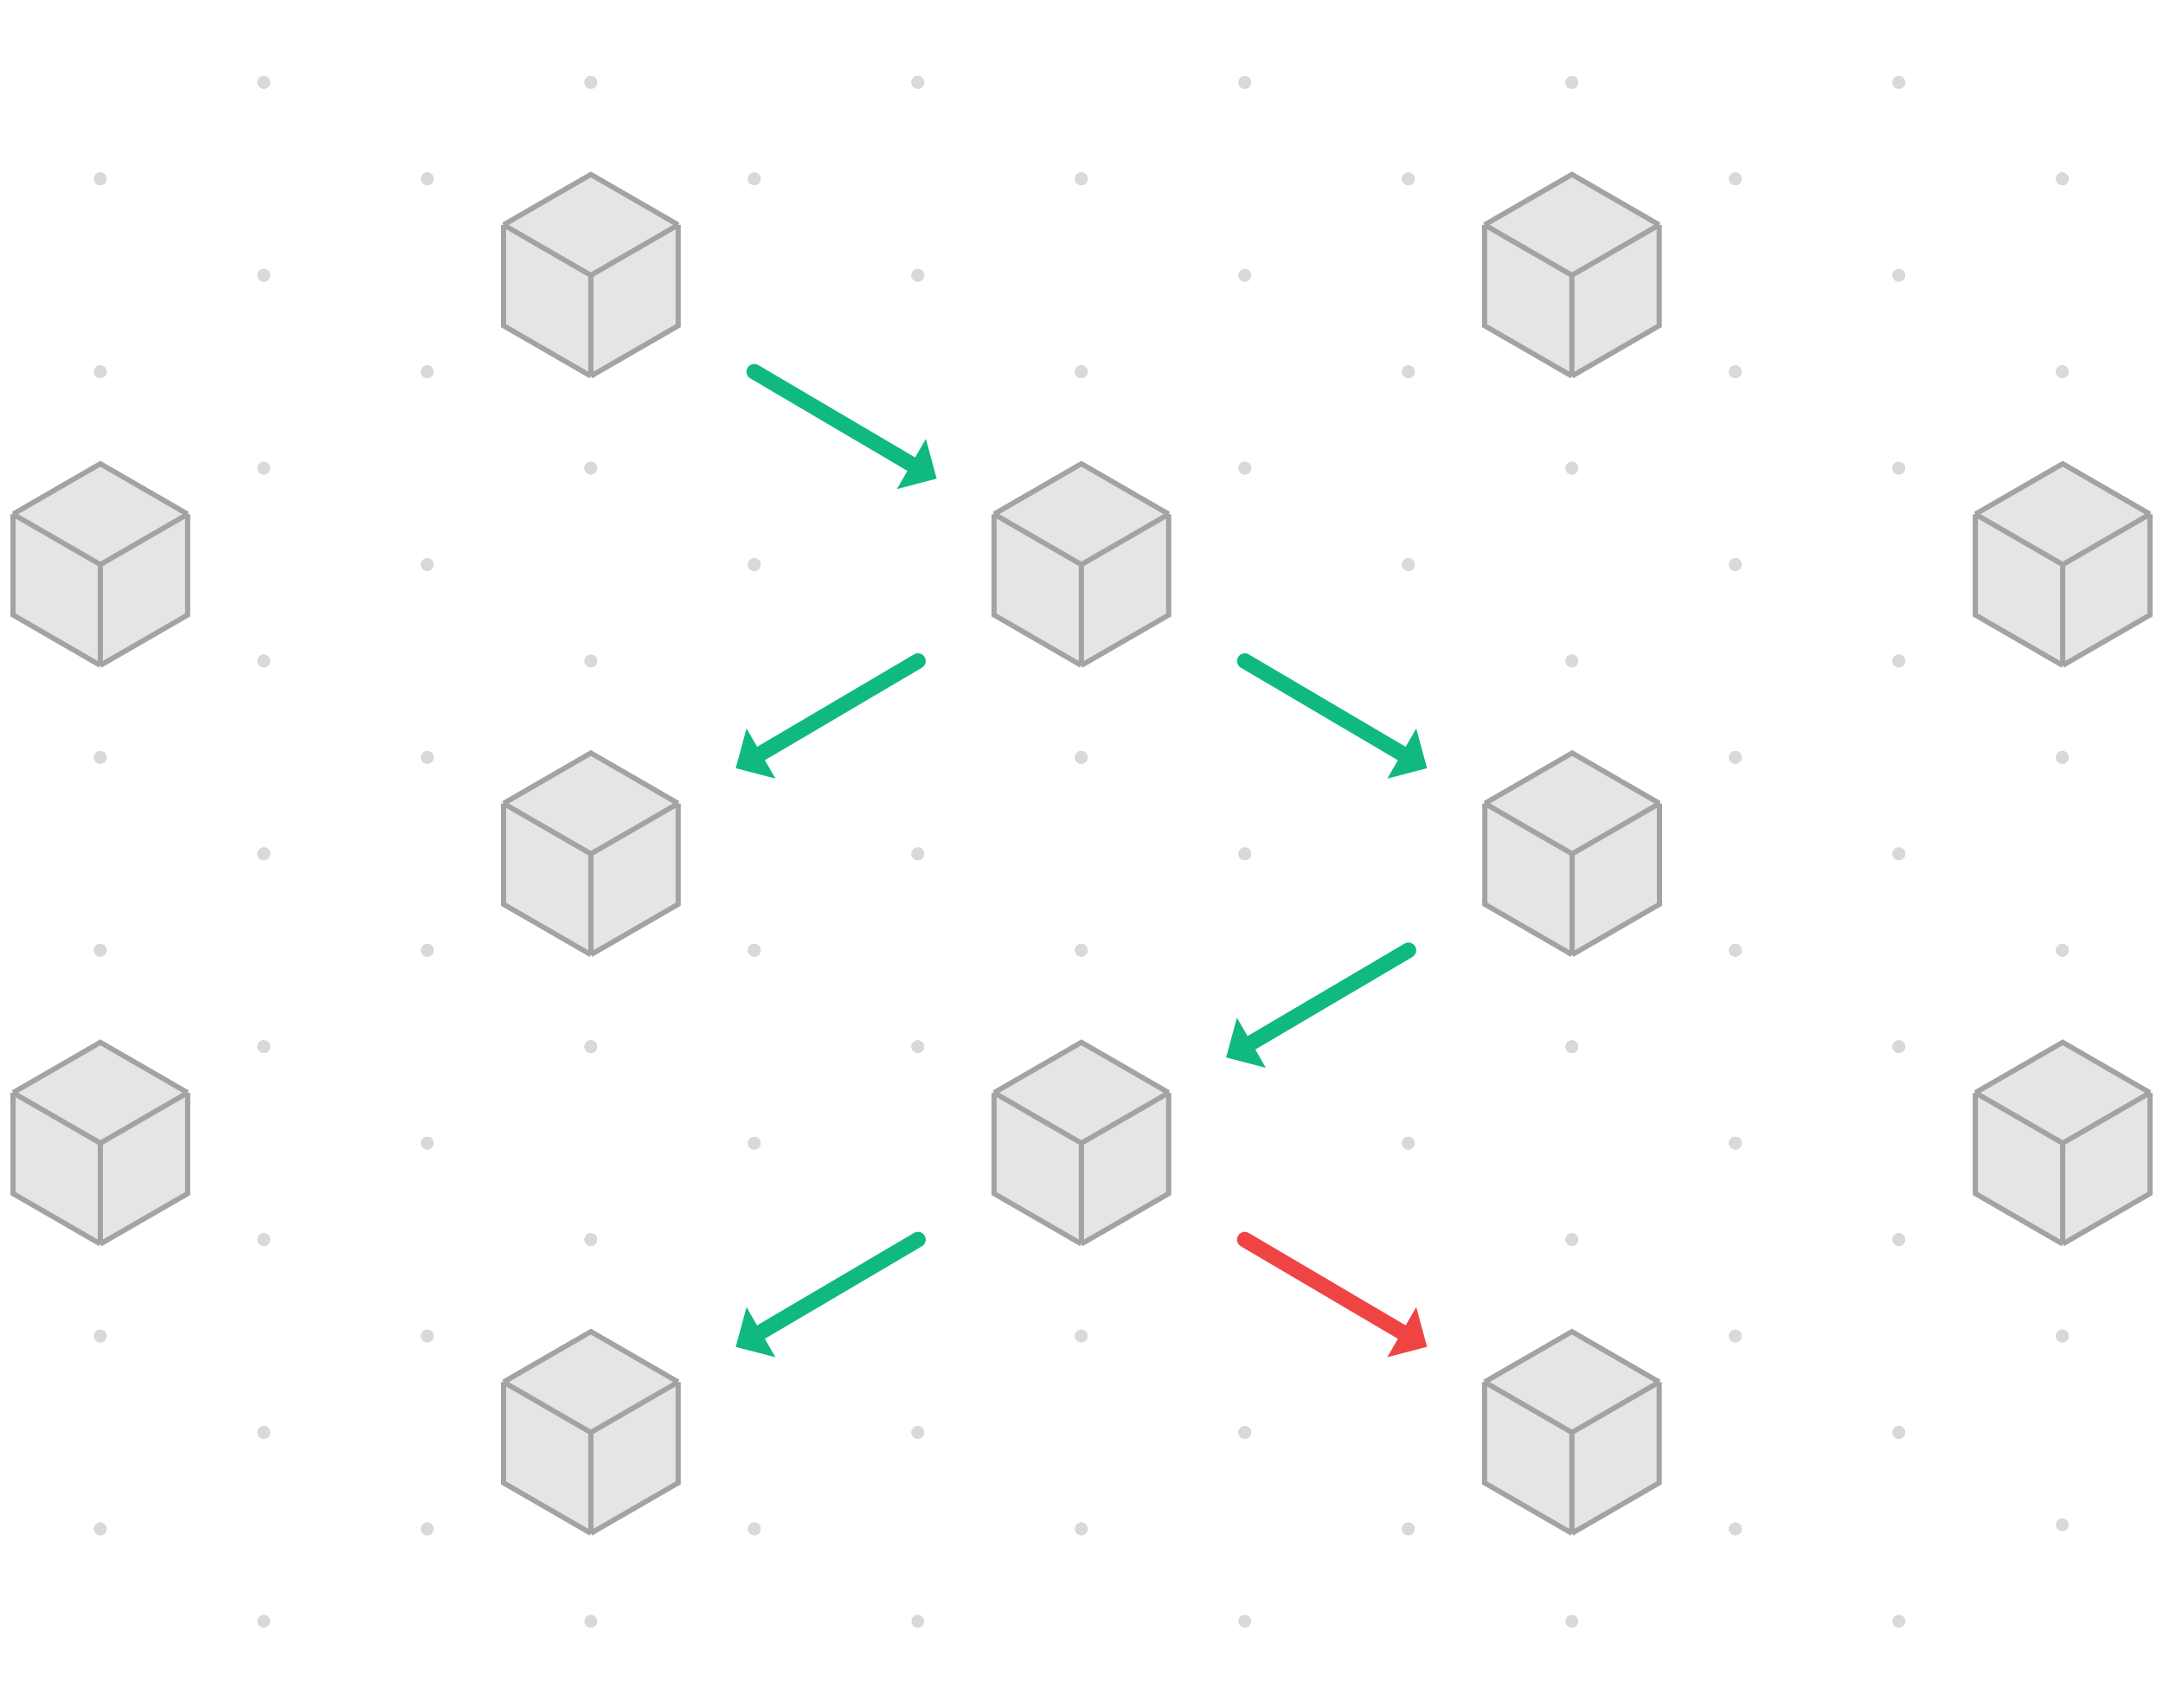 <svg width="209" height="165" viewBox="0 0 209 165" fill="none" xmlns="http://www.w3.org/2000/svg">
<g clip-path="url(#clip0_379_1526)">
<circle cx="41.289" cy="17.279" r="0.608" fill="#D9D9D9"/>
<circle cx="72.886" cy="17.279" r="0.608" fill="#D9D9D9"/>
<circle cx="104.483" cy="17.279" r="0.608" fill="#D9D9D9"/>
<circle cx="136.08" cy="17.279" r="0.608" fill="#D9D9D9"/>
<circle cx="41.289" cy="17.279" r="0.608" fill="#D9D9D9"/>
<circle cx="72.886" cy="17.279" r="0.608" fill="#D9D9D9"/>
<circle cx="104.483" cy="17.279" r="0.608" fill="#D9D9D9"/>
<circle cx="136.08" cy="17.279" r="0.608" fill="#D9D9D9"/>
<circle cx="57.089" cy="7.962" r="0.608" fill="#D9D9D9"/>
<circle cx="88.686" cy="7.962" r="0.608" fill="#D9D9D9"/>
<circle cx="120.282" cy="7.962" r="0.608" fill="#D9D9D9"/>
<circle cx="57.089" cy="7.962" r="0.608" fill="#D9D9D9"/>
<circle cx="88.686" cy="7.962" r="0.608" fill="#D9D9D9"/>
<circle cx="120.282" cy="7.962" r="0.608" fill="#D9D9D9"/>
<circle cx="41.289" cy="17.279" r="0.608" fill="#D9D9D9"/>
<circle cx="72.886" cy="17.279" r="0.608" fill="#D9D9D9"/>
<circle cx="104.483" cy="17.279" r="0.608" fill="#D9D9D9"/>
<circle cx="136.08" cy="17.279" r="0.608" fill="#D9D9D9"/>
<circle cx="41.289" cy="17.279" r="0.608" fill="#D9D9D9"/>
<circle cx="72.886" cy="17.279" r="0.608" fill="#D9D9D9"/>
<circle cx="104.483" cy="17.279" r="0.608" fill="#D9D9D9"/>
<circle cx="136.08" cy="17.279" r="0.608" fill="#D9D9D9"/>
<circle cx="57.089" cy="7.962" r="0.608" fill="#D9D9D9"/>
<circle cx="88.686" cy="7.962" r="0.608" fill="#D9D9D9"/>
<circle cx="120.282" cy="7.962" r="0.608" fill="#D9D9D9"/>
<circle cx="57.089" cy="7.962" r="0.608" fill="#D9D9D9"/>
<circle cx="88.686" cy="7.962" r="0.608" fill="#D9D9D9"/>
<circle cx="120.282" cy="7.962" r="0.608" fill="#D9D9D9"/>
<circle cx="41.289" cy="35.913" r="0.608" fill="#D9D9D9"/>
<circle cx="72.886" cy="35.913" r="0.608" fill="#D9D9D9"/>
<circle cx="104.483" cy="35.913" r="0.608" fill="#D9D9D9"/>
<circle cx="136.08" cy="35.913" r="0.608" fill="#D9D9D9"/>
<circle cx="41.289" cy="35.913" r="0.608" fill="#D9D9D9"/>
<circle cx="72.886" cy="35.913" r="0.608" fill="#D9D9D9"/>
<circle cx="104.483" cy="35.913" r="0.608" fill="#D9D9D9"/>
<circle cx="136.08" cy="35.913" r="0.608" fill="#D9D9D9"/>
<circle cx="57.089" cy="26.596" r="0.608" fill="#D9D9D9"/>
<circle cx="88.686" cy="26.596" r="0.608" fill="#D9D9D9"/>
<circle cx="120.282" cy="26.596" r="0.608" fill="#D9D9D9"/>
<circle cx="57.089" cy="26.596" r="0.608" fill="#D9D9D9"/>
<circle cx="88.686" cy="26.596" r="0.608" fill="#D9D9D9"/>
<circle cx="120.282" cy="26.596" r="0.608" fill="#D9D9D9"/>
<circle cx="41.289" cy="35.913" r="0.608" fill="#D9D9D9"/>
<circle cx="72.886" cy="35.913" r="0.608" fill="#D9D9D9"/>
<circle cx="104.483" cy="35.913" r="0.608" fill="#D9D9D9"/>
<circle cx="136.08" cy="35.913" r="0.608" fill="#D9D9D9"/>
<circle cx="41.289" cy="35.913" r="0.608" fill="#D9D9D9"/>
<circle cx="72.886" cy="35.913" r="0.608" fill="#D9D9D9"/>
<circle cx="104.483" cy="35.913" r="0.608" fill="#D9D9D9"/>
<circle cx="136.08" cy="35.913" r="0.608" fill="#D9D9D9"/>
<circle cx="57.089" cy="26.596" r="0.608" fill="#D9D9D9"/>
<circle cx="88.686" cy="26.596" r="0.608" fill="#D9D9D9"/>
<circle cx="120.282" cy="26.596" r="0.608" fill="#D9D9D9"/>
<circle cx="57.089" cy="26.596" r="0.608" fill="#D9D9D9"/>
<circle cx="88.686" cy="26.596" r="0.608" fill="#D9D9D9"/>
<circle cx="120.282" cy="26.596" r="0.608" fill="#D9D9D9"/>
<circle cx="41.289" cy="54.547" r="0.608" fill="#D9D9D9"/>
<circle cx="72.886" cy="54.547" r="0.608" fill="#D9D9D9"/>
<circle cx="104.483" cy="54.547" r="0.608" fill="#D9D9D9"/>
<circle cx="136.08" cy="54.547" r="0.608" fill="#D9D9D9"/>
<circle cx="41.289" cy="54.547" r="0.608" fill="#D9D9D9"/>
<circle cx="72.886" cy="54.547" r="0.608" fill="#D9D9D9"/>
<circle cx="104.483" cy="54.547" r="0.608" fill="#D9D9D9"/>
<circle cx="136.08" cy="54.547" r="0.608" fill="#D9D9D9"/>
<circle cx="57.089" cy="45.23" r="0.608" fill="#D9D9D9"/>
<circle cx="88.686" cy="45.23" r="0.608" fill="#D9D9D9"/>
<circle cx="120.282" cy="45.23" r="0.608" fill="#D9D9D9"/>
<circle cx="57.089" cy="45.23" r="0.608" fill="#D9D9D9"/>
<circle cx="88.686" cy="45.23" r="0.608" fill="#D9D9D9"/>
<circle cx="120.282" cy="45.23" r="0.608" fill="#D9D9D9"/>
<circle cx="41.289" cy="54.547" r="0.608" fill="#D9D9D9"/>
<circle cx="72.886" cy="54.547" r="0.608" fill="#D9D9D9"/>
<circle cx="104.483" cy="54.547" r="0.608" fill="#D9D9D9"/>
<circle cx="136.08" cy="54.547" r="0.608" fill="#D9D9D9"/>
<circle cx="41.289" cy="54.547" r="0.608" fill="#D9D9D9"/>
<circle cx="72.886" cy="54.547" r="0.608" fill="#D9D9D9"/>
<circle cx="104.483" cy="54.547" r="0.608" fill="#D9D9D9"/>
<circle cx="136.08" cy="54.547" r="0.608" fill="#D9D9D9"/>
<circle cx="57.089" cy="45.23" r="0.608" fill="#D9D9D9"/>
<circle cx="88.686" cy="45.23" r="0.608" fill="#D9D9D9"/>
<circle cx="120.282" cy="45.23" r="0.608" fill="#D9D9D9"/>
<circle cx="57.089" cy="45.23" r="0.608" fill="#D9D9D9"/>
<circle cx="88.686" cy="45.23" r="0.608" fill="#D9D9D9"/>
<circle cx="120.282" cy="45.23" r="0.608" fill="#D9D9D9"/>
<circle cx="41.289" cy="73.181" r="0.608" fill="#D9D9D9"/>
<circle cx="72.886" cy="73.181" r="0.608" fill="#D9D9D9"/>
<circle cx="104.483" cy="73.181" r="0.608" fill="#D9D9D9"/>
<circle cx="136.08" cy="73.181" r="0.608" fill="#D9D9D9"/>
<circle cx="41.289" cy="73.181" r="0.608" fill="#D9D9D9"/>
<circle cx="72.886" cy="73.181" r="0.608" fill="#D9D9D9"/>
<circle cx="104.483" cy="73.181" r="0.608" fill="#D9D9D9"/>
<circle cx="136.08" cy="73.181" r="0.608" fill="#D9D9D9"/>
<circle cx="57.089" cy="63.864" r="0.608" fill="#D9D9D9"/>
<circle cx="88.686" cy="63.864" r="0.608" fill="#D9D9D9"/>
<circle cx="120.282" cy="63.864" r="0.608" fill="#D9D9D9"/>
<circle cx="57.089" cy="63.864" r="0.608" fill="#D9D9D9"/>
<circle cx="88.686" cy="63.864" r="0.608" fill="#D9D9D9"/>
<circle cx="120.282" cy="63.864" r="0.608" fill="#D9D9D9"/>
<circle cx="41.289" cy="73.181" r="0.608" fill="#D9D9D9"/>
<circle cx="72.886" cy="73.181" r="0.608" fill="#D9D9D9"/>
<circle cx="104.483" cy="73.181" r="0.608" fill="#D9D9D9"/>
<circle cx="136.08" cy="73.181" r="0.608" fill="#D9D9D9"/>
<circle cx="41.289" cy="73.181" r="0.608" fill="#D9D9D9"/>
<circle cx="72.886" cy="73.181" r="0.608" fill="#D9D9D9"/>
<circle cx="104.483" cy="73.181" r="0.608" fill="#D9D9D9"/>
<circle cx="136.08" cy="73.181" r="0.608" fill="#D9D9D9"/>
<circle cx="57.089" cy="63.864" r="0.608" fill="#D9D9D9"/>
<circle cx="88.686" cy="63.864" r="0.608" fill="#D9D9D9"/>
<circle cx="120.282" cy="63.864" r="0.608" fill="#D9D9D9"/>
<circle cx="57.089" cy="63.864" r="0.608" fill="#D9D9D9"/>
<circle cx="88.686" cy="63.864" r="0.608" fill="#D9D9D9"/>
<circle cx="120.282" cy="63.864" r="0.608" fill="#D9D9D9"/>
<circle cx="41.289" cy="91.816" r="0.608" fill="#D9D9D9"/>
<circle cx="72.886" cy="91.816" r="0.608" fill="#D9D9D9"/>
<circle cx="104.483" cy="91.816" r="0.608" fill="#D9D9D9"/>
<circle cx="136.08" cy="91.816" r="0.608" fill="#D9D9D9"/>
<circle cx="41.289" cy="91.816" r="0.608" fill="#D9D9D9"/>
<circle cx="72.886" cy="91.816" r="0.608" fill="#D9D9D9"/>
<circle cx="104.483" cy="91.816" r="0.608" fill="#D9D9D9"/>
<circle cx="136.08" cy="91.816" r="0.608" fill="#D9D9D9"/>
<circle cx="57.089" cy="82.498" r="0.608" fill="#D9D9D9"/>
<circle cx="88.686" cy="82.498" r="0.608" fill="#D9D9D9"/>
<circle cx="120.282" cy="82.498" r="0.608" fill="#D9D9D9"/>
<circle cx="57.089" cy="82.498" r="0.608" fill="#D9D9D9"/>
<circle cx="88.686" cy="82.498" r="0.608" fill="#D9D9D9"/>
<circle cx="120.282" cy="82.498" r="0.608" fill="#D9D9D9"/>
<circle cx="41.289" cy="91.816" r="0.608" fill="#D9D9D9"/>
<circle cx="72.886" cy="91.816" r="0.608" fill="#D9D9D9"/>
<circle cx="104.483" cy="91.816" r="0.608" fill="#D9D9D9"/>
<circle cx="136.08" cy="91.816" r="0.608" fill="#D9D9D9"/>
<circle cx="41.289" cy="91.816" r="0.608" fill="#D9D9D9"/>
<circle cx="72.886" cy="91.816" r="0.608" fill="#D9D9D9"/>
<circle cx="104.483" cy="91.816" r="0.608" fill="#D9D9D9"/>
<circle cx="136.08" cy="91.816" r="0.608" fill="#D9D9D9"/>
<circle cx="57.089" cy="82.498" r="0.608" fill="#D9D9D9"/>
<circle cx="88.686" cy="82.498" r="0.608" fill="#D9D9D9"/>
<circle cx="120.282" cy="82.498" r="0.608" fill="#D9D9D9"/>
<circle cx="57.089" cy="82.498" r="0.608" fill="#D9D9D9"/>
<circle cx="88.686" cy="82.498" r="0.608" fill="#D9D9D9"/>
<circle cx="120.282" cy="82.498" r="0.608" fill="#D9D9D9"/>
<circle cx="41.289" cy="110.45" r="0.608" fill="#D9D9D9"/>
<circle cx="72.886" cy="110.45" r="0.608" fill="#D9D9D9"/>
<circle cx="104.483" cy="110.45" r="0.608" fill="#D9D9D9"/>
<circle cx="136.08" cy="110.45" r="0.608" fill="#D9D9D9"/>
<circle cx="41.289" cy="110.45" r="0.608" fill="#D9D9D9"/>
<circle cx="72.886" cy="110.45" r="0.608" fill="#D9D9D9"/>
<circle cx="104.483" cy="110.45" r="0.608" fill="#D9D9D9"/>
<circle cx="136.08" cy="110.45" r="0.608" fill="#D9D9D9"/>
<circle cx="57.089" cy="101.132" r="0.608" fill="#D9D9D9"/>
<circle cx="88.686" cy="101.132" r="0.608" fill="#D9D9D9"/>
<circle cx="120.282" cy="101.132" r="0.608" fill="#D9D9D9"/>
<circle cx="57.089" cy="101.132" r="0.608" fill="#D9D9D9"/>
<circle cx="88.686" cy="101.132" r="0.608" fill="#D9D9D9"/>
<circle cx="120.282" cy="101.132" r="0.608" fill="#D9D9D9"/>
<circle cx="41.289" cy="110.45" r="0.608" fill="#D9D9D9"/>
<circle cx="72.886" cy="110.45" r="0.608" fill="#D9D9D9"/>
<circle cx="104.483" cy="110.45" r="0.608" fill="#D9D9D9"/>
<circle cx="136.08" cy="110.45" r="0.608" fill="#D9D9D9"/>
<circle cx="41.289" cy="110.45" r="0.608" fill="#D9D9D9"/>
<circle cx="72.886" cy="110.45" r="0.608" fill="#D9D9D9"/>
<circle cx="104.483" cy="110.45" r="0.608" fill="#D9D9D9"/>
<circle cx="136.08" cy="110.45" r="0.608" fill="#D9D9D9"/>
<circle cx="57.089" cy="101.132" r="0.608" fill="#D9D9D9"/>
<circle cx="88.686" cy="101.132" r="0.608" fill="#D9D9D9"/>
<circle cx="120.282" cy="101.132" r="0.608" fill="#D9D9D9"/>
<circle cx="57.089" cy="101.132" r="0.608" fill="#D9D9D9"/>
<circle cx="88.686" cy="101.132" r="0.608" fill="#D9D9D9"/>
<circle cx="120.282" cy="101.132" r="0.608" fill="#D9D9D9"/>
<circle cx="41.289" cy="129.084" r="0.608" fill="#D9D9D9"/>
<circle cx="72.886" cy="129.084" r="0.608" fill="#D9D9D9"/>
<circle cx="104.483" cy="129.084" r="0.608" fill="#D9D9D9"/>
<circle cx="136.08" cy="129.084" r="0.608" fill="#D9D9D9"/>
<circle cx="41.289" cy="129.084" r="0.608" fill="#D9D9D9"/>
<circle cx="72.886" cy="129.084" r="0.608" fill="#D9D9D9"/>
<circle cx="104.483" cy="129.084" r="0.608" fill="#D9D9D9"/>
<circle cx="136.08" cy="129.084" r="0.608" fill="#D9D9D9"/>
<circle cx="57.089" cy="119.766" r="0.608" fill="#D9D9D9"/>
<circle cx="88.686" cy="119.766" r="0.608" fill="#D9D9D9"/>
<circle cx="120.282" cy="119.766" r="0.608" fill="#D9D9D9"/>
<circle cx="57.089" cy="119.766" r="0.608" fill="#D9D9D9"/>
<circle cx="88.686" cy="119.766" r="0.608" fill="#D9D9D9"/>
<circle cx="120.282" cy="119.766" r="0.608" fill="#D9D9D9"/>
<circle cx="41.289" cy="129.084" r="0.608" fill="#D9D9D9"/>
<circle cx="72.886" cy="129.084" r="0.608" fill="#D9D9D9"/>
<circle cx="104.483" cy="129.084" r="0.608" fill="#D9D9D9"/>
<circle cx="136.08" cy="129.084" r="0.608" fill="#D9D9D9"/>
<circle cx="41.289" cy="129.084" r="0.608" fill="#D9D9D9"/>
<circle cx="72.886" cy="129.084" r="0.608" fill="#D9D9D9"/>
<circle cx="104.483" cy="129.084" r="0.608" fill="#D9D9D9"/>
<circle cx="136.08" cy="129.084" r="0.608" fill="#D9D9D9"/>
<circle cx="57.089" cy="119.766" r="0.608" fill="#D9D9D9"/>
<circle cx="88.686" cy="119.766" r="0.608" fill="#D9D9D9"/>
<circle cx="120.282" cy="119.766" r="0.608" fill="#D9D9D9"/>
<circle cx="57.089" cy="119.766" r="0.608" fill="#D9D9D9"/>
<circle cx="88.686" cy="119.766" r="0.608" fill="#D9D9D9"/>
<circle cx="120.282" cy="119.766" r="0.608" fill="#D9D9D9"/>
<circle cx="41.289" cy="147.72" r="0.608" fill="#D9D9D9"/>
<circle cx="72.886" cy="147.72" r="0.608" fill="#D9D9D9"/>
<circle cx="104.483" cy="147.72" r="0.608" fill="#D9D9D9"/>
<circle cx="136.08" cy="147.72" r="0.608" fill="#D9D9D9"/>
<circle cx="41.289" cy="147.72" r="0.608" fill="#D9D9D9"/>
<circle cx="72.886" cy="147.72" r="0.608" fill="#D9D9D9"/>
<circle cx="104.483" cy="147.72" r="0.608" fill="#D9D9D9"/>
<circle cx="136.08" cy="147.72" r="0.608" fill="#D9D9D9"/>
<circle cx="57.089" cy="138.401" r="0.608" fill="#D9D9D9"/>
<circle cx="88.686" cy="138.401" r="0.608" fill="#D9D9D9"/>
<circle cx="120.282" cy="138.401" r="0.608" fill="#D9D9D9"/>
<circle cx="57.089" cy="138.401" r="0.608" fill="#D9D9D9"/>
<circle cx="88.686" cy="138.401" r="0.608" fill="#D9D9D9"/>
<circle cx="120.282" cy="138.401" r="0.608" fill="#D9D9D9"/>
<circle cx="41.289" cy="147.72" r="0.608" fill="#D9D9D9"/>
<circle cx="72.886" cy="147.72" r="0.608" fill="#D9D9D9"/>
<circle cx="104.483" cy="147.72" r="0.608" fill="#D9D9D9"/>
<circle cx="136.08" cy="147.72" r="0.608" fill="#D9D9D9"/>
<circle cx="9.692" cy="17.279" r="0.608" fill="#D9D9D9"/>
<circle cx="9.692" cy="17.279" r="0.608" fill="#D9D9D9"/>
<circle cx="9.692" cy="17.279" r="0.608" fill="#D9D9D9"/>
<circle cx="9.692" cy="17.279" r="0.608" fill="#D9D9D9"/>
<circle cx="9.692" cy="35.913" r="0.608" fill="#D9D9D9"/>
<circle cx="9.692" cy="35.913" r="0.608" fill="#D9D9D9"/>
<circle cx="9.692" cy="35.913" r="0.608" fill="#D9D9D9"/>
<circle cx="9.692" cy="35.913" r="0.608" fill="#D9D9D9"/>
<circle cx="9.692" cy="54.547" r="0.608" fill="#D9D9D9"/>
<circle cx="9.692" cy="54.547" r="0.608" fill="#D9D9D9"/>
<circle cx="9.692" cy="54.547" r="0.608" fill="#D9D9D9"/>
<circle cx="9.692" cy="54.547" r="0.608" fill="#D9D9D9"/>
<circle cx="9.692" cy="73.181" r="0.608" fill="#D9D9D9"/>
<circle cx="9.692" cy="73.181" r="0.608" fill="#D9D9D9"/>
<circle cx="9.692" cy="73.181" r="0.608" fill="#D9D9D9"/>
<circle cx="9.692" cy="73.181" r="0.608" fill="#D9D9D9"/>
<circle cx="9.692" cy="91.816" r="0.608" fill="#D9D9D9"/>
<circle cx="9.692" cy="91.816" r="0.608" fill="#D9D9D9"/>
<circle cx="9.692" cy="91.816" r="0.608" fill="#D9D9D9"/>
<circle cx="9.692" cy="91.816" r="0.608" fill="#D9D9D9"/>
<circle cx="9.692" cy="110.45" r="0.608" fill="#D9D9D9"/>
<circle cx="9.692" cy="110.45" r="0.608" fill="#D9D9D9"/>
<circle cx="9.692" cy="110.45" r="0.608" fill="#D9D9D9"/>
<circle cx="9.692" cy="110.45" r="0.608" fill="#D9D9D9"/>
<circle cx="9.692" cy="129.084" r="0.608" fill="#D9D9D9"/>
<circle cx="9.692" cy="129.084" r="0.608" fill="#D9D9D9"/>
<circle cx="9.692" cy="129.084" r="0.608" fill="#D9D9D9"/>
<circle cx="9.692" cy="129.084" r="0.608" fill="#D9D9D9"/>
<circle cx="9.692" cy="147.72" r="0.608" fill="#D9D9D9"/>
<circle cx="9.692" cy="147.72" r="0.608" fill="#D9D9D9"/>
<circle cx="9.692" cy="147.72" r="0.608" fill="#D9D9D9"/>
<circle cx="9.692" cy="147.72" r="0.608" fill="#D9D9D9"/>
<circle cx="41.289" cy="147.72" r="0.608" fill="#D9D9D9"/>
<circle cx="72.886" cy="147.72" r="0.608" fill="#D9D9D9"/>
<circle cx="104.483" cy="147.72" r="0.608" fill="#D9D9D9"/>
<circle cx="136.08" cy="147.72" r="0.608" fill="#D9D9D9"/>
<circle cx="167.677" cy="17.279" r="0.608" fill="#D9D9D9"/>
<circle cx="167.677" cy="17.279" r="0.608" fill="#D9D9D9"/>
<circle cx="167.677" cy="17.279" r="0.608" fill="#D9D9D9"/>
<circle cx="167.677" cy="17.279" r="0.608" fill="#D9D9D9"/>
<circle cx="167.677" cy="35.913" r="0.608" fill="#D9D9D9"/>
<circle cx="167.677" cy="35.913" r="0.608" fill="#D9D9D9"/>
<circle cx="167.677" cy="35.913" r="0.608" fill="#D9D9D9"/>
<circle cx="167.677" cy="35.913" r="0.608" fill="#D9D9D9"/>
<circle cx="167.677" cy="54.547" r="0.608" fill="#D9D9D9"/>
<circle cx="167.677" cy="54.547" r="0.608" fill="#D9D9D9"/>
<circle cx="167.677" cy="54.547" r="0.608" fill="#D9D9D9"/>
<circle cx="167.677" cy="54.547" r="0.608" fill="#D9D9D9"/>
<circle cx="167.677" cy="73.181" r="0.608" fill="#D9D9D9"/>
<circle cx="167.677" cy="73.181" r="0.608" fill="#D9D9D9"/>
<circle cx="167.677" cy="73.181" r="0.608" fill="#D9D9D9"/>
<circle cx="167.677" cy="73.181" r="0.608" fill="#D9D9D9"/>
<circle cx="167.677" cy="91.816" r="0.608" fill="#D9D9D9"/>
<circle cx="167.677" cy="91.816" r="0.608" fill="#D9D9D9"/>
<circle cx="167.677" cy="91.816" r="0.608" fill="#D9D9D9"/>
<circle cx="167.677" cy="91.816" r="0.608" fill="#D9D9D9"/>
<circle cx="167.677" cy="110.45" r="0.608" fill="#D9D9D9"/>
<circle cx="167.677" cy="110.45" r="0.608" fill="#D9D9D9"/>
<circle cx="167.677" cy="110.45" r="0.608" fill="#D9D9D9"/>
<circle cx="167.677" cy="110.45" r="0.608" fill="#D9D9D9"/>
<circle cx="167.677" cy="129.084" r="0.608" fill="#D9D9D9"/>
<circle cx="167.677" cy="129.084" r="0.608" fill="#D9D9D9"/>
<circle cx="167.677" cy="129.084" r="0.608" fill="#D9D9D9"/>
<circle cx="167.677" cy="129.084" r="0.608" fill="#D9D9D9"/>
<circle cx="167.677" cy="147.72" r="0.608" fill="#D9D9D9"/>
<circle cx="167.677" cy="147.72" r="0.608" fill="#D9D9D9"/>
<circle cx="167.677" cy="147.72" r="0.608" fill="#D9D9D9"/>
<circle cx="167.677" cy="147.72" r="0.608" fill="#D9D9D9"/>
<circle cx="57.089" cy="138.401" r="0.608" fill="#D9D9D9"/>
<circle cx="88.686" cy="138.401" r="0.608" fill="#D9D9D9"/>
<circle cx="120.282" cy="138.401" r="0.608" fill="#D9D9D9"/>
<circle cx="57.089" cy="138.401" r="0.608" fill="#D9D9D9"/>
<circle cx="88.686" cy="138.401" r="0.608" fill="#D9D9D9"/>
<circle cx="120.282" cy="138.401" r="0.608" fill="#D9D9D9"/>
<circle cx="57.089" cy="156.645" r="0.608" fill="#D9D9D9"/>
<circle cx="88.686" cy="156.645" r="0.608" fill="#D9D9D9"/>
<circle cx="120.282" cy="156.645" r="0.608" fill="#D9D9D9"/>
<circle cx="25.491" cy="7.962" r="0.608" fill="#D9D9D9"/>
<circle cx="25.491" cy="7.962" r="0.608" fill="#D9D9D9"/>
<circle cx="25.491" cy="7.962" r="0.608" fill="#D9D9D9"/>
<circle cx="25.491" cy="7.962" r="0.608" fill="#D9D9D9"/>
<circle cx="25.491" cy="26.596" r="0.608" fill="#D9D9D9"/>
<circle cx="25.491" cy="26.596" r="0.608" fill="#D9D9D9"/>
<circle cx="25.491" cy="26.596" r="0.608" fill="#D9D9D9"/>
<circle cx="25.491" cy="26.596" r="0.608" fill="#D9D9D9"/>
<circle cx="25.491" cy="45.23" r="0.608" fill="#D9D9D9"/>
<circle cx="25.491" cy="45.23" r="0.608" fill="#D9D9D9"/>
<circle cx="25.491" cy="45.23" r="0.608" fill="#D9D9D9"/>
<circle cx="25.491" cy="45.23" r="0.608" fill="#D9D9D9"/>
<circle cx="25.491" cy="63.864" r="0.608" fill="#D9D9D9"/>
<circle cx="25.491" cy="63.864" r="0.608" fill="#D9D9D9"/>
<circle cx="25.491" cy="63.864" r="0.608" fill="#D9D9D9"/>
<circle cx="25.491" cy="63.864" r="0.608" fill="#D9D9D9"/>
<circle cx="25.491" cy="82.498" r="0.608" fill="#D9D9D9"/>
<circle cx="25.491" cy="82.498" r="0.608" fill="#D9D9D9"/>
<circle cx="25.491" cy="82.498" r="0.608" fill="#D9D9D9"/>
<circle cx="25.491" cy="82.498" r="0.608" fill="#D9D9D9"/>
<circle cx="25.491" cy="101.132" r="0.608" fill="#D9D9D9"/>
<circle cx="25.491" cy="101.132" r="0.608" fill="#D9D9D9"/>
<circle cx="25.491" cy="101.132" r="0.608" fill="#D9D9D9"/>
<circle cx="25.491" cy="101.132" r="0.608" fill="#D9D9D9"/>
<circle cx="25.491" cy="119.766" r="0.608" fill="#D9D9D9"/>
<circle cx="25.491" cy="119.766" r="0.608" fill="#D9D9D9"/>
<circle cx="25.491" cy="119.766" r="0.608" fill="#D9D9D9"/>
<circle cx="25.491" cy="119.766" r="0.608" fill="#D9D9D9"/>
<circle cx="25.491" cy="138.401" r="0.608" fill="#D9D9D9"/>
<circle cx="25.491" cy="138.401" r="0.608" fill="#D9D9D9"/>
<circle cx="25.491" cy="138.401" r="0.608" fill="#D9D9D9"/>
<circle cx="25.491" cy="138.401" r="0.608" fill="#D9D9D9"/>
<circle cx="25.491" cy="156.645" r="0.608" fill="#D9D9D9"/>
<circle cx="25.491" cy="156.645" r="0.608" fill="#D9D9D9"/>
<circle cx="57.089" cy="156.645" r="0.608" fill="#D9D9D9"/>
<circle cx="88.686" cy="156.645" r="0.608" fill="#D9D9D9"/>
<circle cx="120.282" cy="156.645" r="0.608" fill="#D9D9D9"/>
<circle cx="151.88" cy="7.962" r="0.608" fill="#D9D9D9"/>
<circle cx="151.88" cy="7.962" r="0.608" fill="#D9D9D9"/>
<circle cx="151.88" cy="7.962" r="0.608" fill="#D9D9D9"/>
<circle cx="151.88" cy="7.962" r="0.608" fill="#D9D9D9"/>
<circle cx="151.88" cy="26.596" r="0.608" fill="#D9D9D9"/>
<circle cx="151.88" cy="26.596" r="0.608" fill="#D9D9D9"/>
<circle cx="151.88" cy="26.596" r="0.608" fill="#D9D9D9"/>
<circle cx="151.88" cy="26.596" r="0.608" fill="#D9D9D9"/>
<circle cx="151.88" cy="45.23" r="0.608" fill="#D9D9D9"/>
<circle cx="151.88" cy="45.23" r="0.608" fill="#D9D9D9"/>
<circle cx="151.88" cy="45.23" r="0.608" fill="#D9D9D9"/>
<circle cx="151.88" cy="45.23" r="0.608" fill="#D9D9D9"/>
<circle cx="151.88" cy="63.864" r="0.608" fill="#D9D9D9"/>
<circle cx="151.88" cy="63.864" r="0.608" fill="#D9D9D9"/>
<circle cx="151.88" cy="63.864" r="0.608" fill="#D9D9D9"/>
<circle cx="151.88" cy="63.864" r="0.608" fill="#D9D9D9"/>
<circle cx="151.88" cy="82.498" r="0.608" fill="#D9D9D9"/>
<circle cx="151.88" cy="82.498" r="0.608" fill="#D9D9D9"/>
<circle cx="151.88" cy="82.498" r="0.608" fill="#D9D9D9"/>
<circle cx="151.88" cy="82.498" r="0.608" fill="#D9D9D9"/>
<circle cx="151.88" cy="101.132" r="0.608" fill="#D9D9D9"/>
<circle cx="151.88" cy="101.132" r="0.608" fill="#D9D9D9"/>
<circle cx="151.88" cy="101.132" r="0.608" fill="#D9D9D9"/>
<circle cx="151.88" cy="101.132" r="0.608" fill="#D9D9D9"/>
<circle cx="151.88" cy="119.766" r="0.608" fill="#D9D9D9"/>
<circle cx="151.88" cy="119.766" r="0.608" fill="#D9D9D9"/>
<circle cx="151.88" cy="119.766" r="0.608" fill="#D9D9D9"/>
<circle cx="151.88" cy="119.766" r="0.608" fill="#D9D9D9"/>
<circle cx="151.88" cy="138.401" r="0.608" fill="#D9D9D9"/>
<circle cx="151.88" cy="138.401" r="0.608" fill="#D9D9D9"/>
<circle cx="151.88" cy="138.401" r="0.608" fill="#D9D9D9"/>
<circle cx="151.88" cy="138.401" r="0.608" fill="#D9D9D9"/>
<circle cx="151.88" cy="156.645" r="0.608" fill="#D9D9D9"/>
<circle cx="151.88" cy="156.645" r="0.608" fill="#D9D9D9"/>
<circle cx="183.474" cy="7.962" r="0.608" fill="#D9D9D9"/>
<circle cx="183.474" cy="7.962" r="0.608" fill="#D9D9D9"/>
<circle cx="183.474" cy="7.962" r="0.608" fill="#D9D9D9"/>
<circle cx="183.474" cy="7.962" r="0.608" fill="#D9D9D9"/>
<circle cx="183.474" cy="26.596" r="0.608" fill="#D9D9D9"/>
<circle cx="183.474" cy="26.596" r="0.608" fill="#D9D9D9"/>
<circle cx="183.474" cy="26.596" r="0.608" fill="#D9D9D9"/>
<circle cx="183.474" cy="26.596" r="0.608" fill="#D9D9D9"/>
<circle cx="183.474" cy="45.23" r="0.608" fill="#D9D9D9"/>
<circle cx="183.474" cy="45.23" r="0.608" fill="#D9D9D9"/>
<circle cx="183.474" cy="45.23" r="0.608" fill="#D9D9D9"/>
<circle cx="183.474" cy="45.23" r="0.608" fill="#D9D9D9"/>
<circle cx="183.474" cy="63.864" r="0.608" fill="#D9D9D9"/>
<circle cx="183.474" cy="63.864" r="0.608" fill="#D9D9D9"/>
<circle cx="183.474" cy="63.864" r="0.608" fill="#D9D9D9"/>
<circle cx="183.474" cy="63.864" r="0.608" fill="#D9D9D9"/>
<circle cx="183.474" cy="82.498" r="0.608" fill="#D9D9D9"/>
<circle cx="183.474" cy="82.498" r="0.608" fill="#D9D9D9"/>
<circle cx="183.474" cy="82.498" r="0.608" fill="#D9D9D9"/>
<circle cx="183.474" cy="82.498" r="0.608" fill="#D9D9D9"/>
<circle cx="183.474" cy="101.132" r="0.608" fill="#D9D9D9"/>
<circle cx="183.474" cy="101.132" r="0.608" fill="#D9D9D9"/>
<circle cx="183.474" cy="101.132" r="0.608" fill="#D9D9D9"/>
<circle cx="183.474" cy="101.132" r="0.608" fill="#D9D9D9"/>
<circle cx="183.474" cy="119.766" r="0.608" fill="#D9D9D9"/>
<circle cx="183.474" cy="119.766" r="0.608" fill="#D9D9D9"/>
<circle cx="183.474" cy="119.766" r="0.608" fill="#D9D9D9"/>
<circle cx="183.474" cy="119.766" r="0.608" fill="#D9D9D9"/>
<circle cx="183.474" cy="138.401" r="0.608" fill="#D9D9D9"/>
<circle cx="183.474" cy="138.401" r="0.608" fill="#D9D9D9"/>
<circle cx="183.474" cy="138.401" r="0.608" fill="#D9D9D9"/>
<circle cx="183.474" cy="138.401" r="0.608" fill="#D9D9D9"/>
<circle cx="183.474" cy="156.645" r="0.608" fill="#D9D9D9"/>
<circle cx="183.474" cy="156.645" r="0.608" fill="#D9D9D9"/>
<circle cx="199.271" cy="17.279" r="0.608" fill="#D9D9D9"/>
<circle cx="199.271" cy="17.279" r="0.608" fill="#D9D9D9"/>
<circle cx="199.271" cy="17.279" r="0.608" fill="#D9D9D9"/>
<circle cx="199.271" cy="17.279" r="0.608" fill="#D9D9D9"/>
<circle cx="199.271" cy="35.912" r="0.608" fill="#D9D9D9"/>
<circle cx="199.271" cy="35.912" r="0.608" fill="#D9D9D9"/>
<circle cx="199.271" cy="35.912" r="0.608" fill="#D9D9D9"/>
<circle cx="199.271" cy="35.912" r="0.608" fill="#D9D9D9"/>
<circle cx="199.271" cy="54.547" r="0.608" fill="#D9D9D9"/>
<circle cx="199.271" cy="54.547" r="0.608" fill="#D9D9D9"/>
<circle cx="199.271" cy="54.547" r="0.608" fill="#D9D9D9"/>
<circle cx="199.271" cy="54.547" r="0.608" fill="#D9D9D9"/>
<circle cx="199.271" cy="73.181" r="0.608" fill="#D9D9D9"/>
<circle cx="199.271" cy="73.181" r="0.608" fill="#D9D9D9"/>
<circle cx="199.271" cy="73.181" r="0.608" fill="#D9D9D9"/>
<circle cx="199.271" cy="73.181" r="0.608" fill="#D9D9D9"/>
<circle cx="199.271" cy="91.815" r="0.608" fill="#D9D9D9"/>
<circle cx="199.271" cy="91.815" r="0.608" fill="#D9D9D9"/>
<circle cx="199.271" cy="91.815" r="0.608" fill="#D9D9D9"/>
<circle cx="199.271" cy="91.815" r="0.608" fill="#D9D9D9"/>
<circle cx="199.271" cy="110.448" r="0.608" fill="#D9D9D9"/>
<circle cx="199.271" cy="110.448" r="0.608" fill="#D9D9D9"/>
<circle cx="199.271" cy="110.448" r="0.608" fill="#D9D9D9"/>
<circle cx="199.271" cy="110.448" r="0.608" fill="#D9D9D9"/>
<circle cx="199.271" cy="129.083" r="0.608" fill="#D9D9D9"/>
<circle cx="199.271" cy="129.083" r="0.608" fill="#D9D9D9"/>
<circle cx="199.271" cy="129.083" r="0.608" fill="#D9D9D9"/>
<circle cx="199.271" cy="129.083" r="0.608" fill="#D9D9D9"/>
<circle cx="199.271" cy="147.327" r="0.608" fill="#D9D9D9"/>
<circle cx="199.271" cy="147.327" r="0.608" fill="#D9D9D9"/>
<path d="M143.473 77.628L151.909 82.498L160.346 77.628L151.909 72.757L143.473 77.628Z" fill="#E5E5E5"/>
<path d="M160.346 77.628L151.909 82.498L151.909 92.24L160.346 87.369V77.628Z" fill="#E5E5E5"/>
<path d="M143.473 77.628L151.909 82.498L151.909 92.24L143.473 87.369L143.473 77.628Z" fill="#E5E5E5"/>
<path d="M151.909 82.498L143.473 77.628M151.909 82.498L160.346 77.628M151.909 82.498L151.909 92.24M143.473 77.628L151.909 72.757L160.346 77.628M143.473 77.628L143.473 87.369L151.909 92.24M160.346 77.628V87.369L151.909 92.24" stroke="#A3A3A3" stroke-width="0.5"/>
<path d="M143.446 21.726L151.883 26.597L160.319 21.726L151.883 16.855L143.446 21.726Z" fill="#E5E5E5"/>
<path d="M160.319 21.726L151.883 26.597L151.883 36.339L160.319 31.468V21.726Z" fill="#E5E5E5"/>
<path d="M143.446 21.726L151.883 26.597L151.883 36.339L143.446 31.468L143.446 21.726Z" fill="#E5E5E5"/>
<path d="M151.883 26.597L143.446 21.726M151.883 26.597L160.319 21.726M151.883 26.597L151.883 36.339M143.446 21.726L151.883 16.855L160.319 21.726M143.446 21.726L143.446 31.468L151.883 36.339M160.319 21.726V31.468L151.883 36.339" stroke="#A3A3A3" stroke-width="0.5"/>
<path d="M143.446 133.532L151.883 138.403L160.319 133.532L151.883 128.661L143.446 133.532Z" fill="#E5E5E5"/>
<path d="M160.319 133.532L151.883 138.403L151.883 148.145L160.319 143.274V133.532Z" fill="#E5E5E5"/>
<path d="M143.446 133.532L151.883 138.403L151.883 148.145L143.446 143.274L143.446 133.532Z" fill="#E5E5E5"/>
<path d="M151.883 138.403L143.446 133.532M151.883 138.403L160.319 133.532M151.883 138.403L151.883 148.145M143.446 133.532L151.883 128.661L160.319 133.532M143.446 133.532L143.446 143.274L151.883 148.145M160.319 133.532V143.274L151.883 148.145" stroke="#A3A3A3" stroke-width="0.5"/>
<path d="M96.052 105.58L104.488 110.451L112.925 105.58L104.488 100.709L96.052 105.58Z" fill="#E5E5E5"/>
<path d="M112.925 105.58L104.488 110.451L104.488 120.192L112.925 115.321V105.58Z" fill="#E5E5E5"/>
<path d="M96.052 105.58L104.488 110.451L104.488 120.192L96.052 115.321L96.052 105.58Z" fill="#E5E5E5"/>
<path d="M104.488 110.451L96.052 105.58M104.488 110.451L112.925 105.58M104.488 110.451L104.488 120.192M96.052 105.58L104.488 100.709L112.925 105.58M96.052 105.58L96.052 115.321L104.488 120.192M112.925 105.58V115.321L104.488 120.192" stroke="#A3A3A3" stroke-width="0.5"/>
<path d="M96.051 49.677L104.487 54.548L112.924 49.677L104.487 44.807L96.051 49.677Z" fill="#E5E5E5"/>
<path d="M112.924 49.677L104.487 54.548L104.487 64.29L112.924 59.419V49.677Z" fill="#E5E5E5"/>
<path d="M96.051 49.677L104.487 54.548L104.487 64.29L96.051 59.419L96.051 49.677Z" fill="#E5E5E5"/>
<path d="M104.487 54.548L96.051 49.677M104.487 54.548L112.924 49.677M104.487 54.548L104.487 64.29M96.051 49.677L104.487 44.807L112.924 49.677M96.051 49.677L96.051 59.419L104.487 64.29M112.924 49.677V59.419L104.487 64.29" stroke="#A3A3A3" stroke-width="0.5"/>
<path d="M1.258 105.58L9.694 110.451L18.131 105.58L9.694 100.709L1.258 105.58Z" fill="#E5E5E5"/>
<path d="M18.131 105.58L9.694 110.451L9.694 120.192L18.131 115.321V105.58Z" fill="#E5E5E5"/>
<path d="M1.258 105.58L9.694 110.451L9.694 120.192L1.258 115.321L1.258 105.58Z" fill="#E5E5E5"/>
<path d="M9.694 110.451L1.258 105.58M9.694 110.451L18.131 105.58M9.694 110.451L9.694 120.192M1.258 105.58L9.694 100.709L18.131 105.58M1.258 105.58L1.258 115.321L9.694 120.192M18.131 105.58V115.321L9.694 120.192" stroke="#A3A3A3" stroke-width="0.5"/>
<path d="M1.257 49.677L9.693 54.548L18.13 49.677L9.693 44.807L1.257 49.677Z" fill="#E5E5E5"/>
<path d="M18.13 49.677L9.693 54.548L9.693 64.29L18.13 59.419V49.677Z" fill="#E5E5E5"/>
<path d="M1.257 49.677L9.693 54.548L9.693 64.29L1.257 59.419L1.257 49.677Z" fill="#E5E5E5"/>
<path d="M9.693 54.548L1.257 49.677M9.693 54.548L18.13 49.677M9.693 54.548L9.693 64.29M1.257 49.677L9.693 44.807L18.13 49.677M1.257 49.677L1.257 59.419L9.693 64.29M18.13 49.677V59.419L9.693 64.29" stroke="#A3A3A3" stroke-width="0.5"/>
<path d="M190.87 105.58L199.307 110.451L207.743 105.58L199.307 100.709L190.87 105.58Z" fill="#E5E5E5"/>
<path d="M207.743 105.58L199.307 110.451L199.307 120.192L207.743 115.321V105.58Z" fill="#E5E5E5"/>
<path d="M190.87 105.58L199.307 110.451L199.307 120.192L190.87 115.321L190.87 105.58Z" fill="#E5E5E5"/>
<path d="M199.307 110.451L190.87 105.58M199.307 110.451L207.743 105.58M199.307 110.451L199.307 120.192M190.87 105.58L199.307 100.709L207.743 105.58M190.87 105.58L190.87 115.321L199.307 120.192M207.743 105.58V115.321L199.307 120.192" stroke="#A3A3A3" stroke-width="0.5"/>
<path d="M190.869 49.677L199.306 54.548L207.742 49.677L199.306 44.807L190.869 49.677Z" fill="#E5E5E5"/>
<path d="M207.742 49.677L199.306 54.548L199.306 64.29L207.742 59.419V49.677Z" fill="#E5E5E5"/>
<path d="M190.869 49.677L199.306 54.548L199.306 64.29L190.869 59.419L190.869 49.677Z" fill="#E5E5E5"/>
<path d="M199.306 54.548L190.869 49.677M199.306 54.548L207.742 49.677M199.306 54.548L199.306 64.29M190.869 49.677L199.306 44.807L207.742 49.677M190.869 49.677L190.869 59.419L199.306 64.29M207.742 49.677V59.419L199.306 64.29" stroke="#A3A3A3" stroke-width="0.5"/>
<path d="M48.654 133.532L57.091 138.403L65.528 133.532L57.091 128.661L48.654 133.532Z" fill="#E5E5E5"/>
<path d="M65.528 133.532L57.091 138.403L57.091 148.145L65.528 143.274V133.532Z" fill="#E5E5E5"/>
<path d="M48.654 133.532L57.091 138.403L57.091 148.145L48.654 143.274L48.654 133.532Z" fill="#E5E5E5"/>
<path d="M57.091 138.403L48.654 133.532M57.091 138.403L65.528 133.532M57.091 138.403L57.091 148.145M48.654 133.532L57.091 128.661L65.528 133.532M48.654 133.532L48.654 143.274L57.091 148.145M65.528 133.532V143.274L57.091 148.145" stroke="#A3A3A3" stroke-width="0.5"/>
<path d="M48.654 77.629L57.091 82.499L65.528 77.629L57.091 72.758L48.654 77.629Z" fill="#E5E5E5"/>
<path d="M65.528 77.629L57.091 82.499L57.091 92.241L65.528 87.37V77.629Z" fill="#E5E5E5"/>
<path d="M48.654 77.629L57.091 82.499L57.091 92.241L48.654 87.37L48.654 77.629Z" fill="#E5E5E5"/>
<path d="M57.091 82.499L48.654 77.629M57.091 82.499L65.528 77.629M57.091 82.499L57.091 92.241M48.654 77.629L57.091 72.758L65.528 77.629M48.654 77.629L48.654 87.37L57.091 92.241M65.528 77.629V87.37L57.091 92.241" stroke="#A3A3A3" stroke-width="0.5"/>
<path d="M48.654 21.727L57.091 26.598L65.528 21.727L57.091 16.856L48.654 21.727Z" fill="#E5E5E5"/>
<path d="M65.528 21.727L57.091 26.598L57.091 36.34L65.528 31.469V21.727Z" fill="#E5E5E5"/>
<path d="M48.654 21.727L57.091 26.598L57.091 36.34L48.654 31.469L48.654 21.727Z" fill="#E5E5E5"/>
<path d="M57.091 26.598L48.654 21.727M57.091 26.598L65.528 21.727M57.091 26.598L57.091 36.34M48.654 21.727L57.091 16.856L65.528 21.727M48.654 21.727L48.654 31.469L57.091 36.34M65.528 21.727V31.469L57.091 36.34" stroke="#A3A3A3" stroke-width="0.5"/>
<path d="M120.28 101.13L136.091 91.818" stroke="#10B981" stroke-width="1.5" stroke-linecap="round"/>
<path d="M72.885 73.184L88.696 63.871" stroke="#10B981" stroke-width="1.5" stroke-linecap="round"/>
<path d="M72.885 129.082L88.696 119.77" stroke="#10B981" stroke-width="1.5" stroke-linecap="round"/>
<path d="M136.092 73.184L120.281 63.871" stroke="#10B981" stroke-width="1.5" stroke-linecap="round"/>
<path d="M136.092 129.085L120.281 119.773" stroke="#EF4444" stroke-width="1.5" stroke-linecap="round"/>
<path d="M88.695 45.227L72.884 35.915" stroke="#10B981" stroke-width="1.5" stroke-linecap="round"/>
<path d="M72.011 73.692L73.385 74.049L72.385 72.317L72.011 73.692Z" stroke="#10B981" stroke-width="1.5" stroke-linecap="round"/>
<path d="M72.011 129.604L73.385 129.961L72.385 128.229L72.011 129.604Z" stroke="#10B981" stroke-width="1.5" stroke-linecap="round"/>
<path d="M119.395 101.637L120.769 101.995L119.769 100.263L119.395 101.637Z" stroke="#10B981" stroke-width="1.5" stroke-linecap="round"/>
<path d="M89.584 45.713L88.211 46.071L89.211 44.339L89.584 45.713Z" stroke="#10B981" stroke-width="1.5" stroke-linecap="round"/>
<path d="M136.966 73.692L135.593 74.049L136.593 72.317L136.966 73.692Z" stroke="#10B981" stroke-width="1.5" stroke-linecap="round"/>
<path d="M136.966 129.595L135.593 129.953L136.593 128.221L136.966 129.595Z" stroke="#EF4444" stroke-width="1.5" stroke-linecap="round"/>
</g>
<defs>
<clipPath id="clip0_379_1526">
<rect width="209" height="165" fill="white"/>
</clipPath>
</defs>
</svg>
